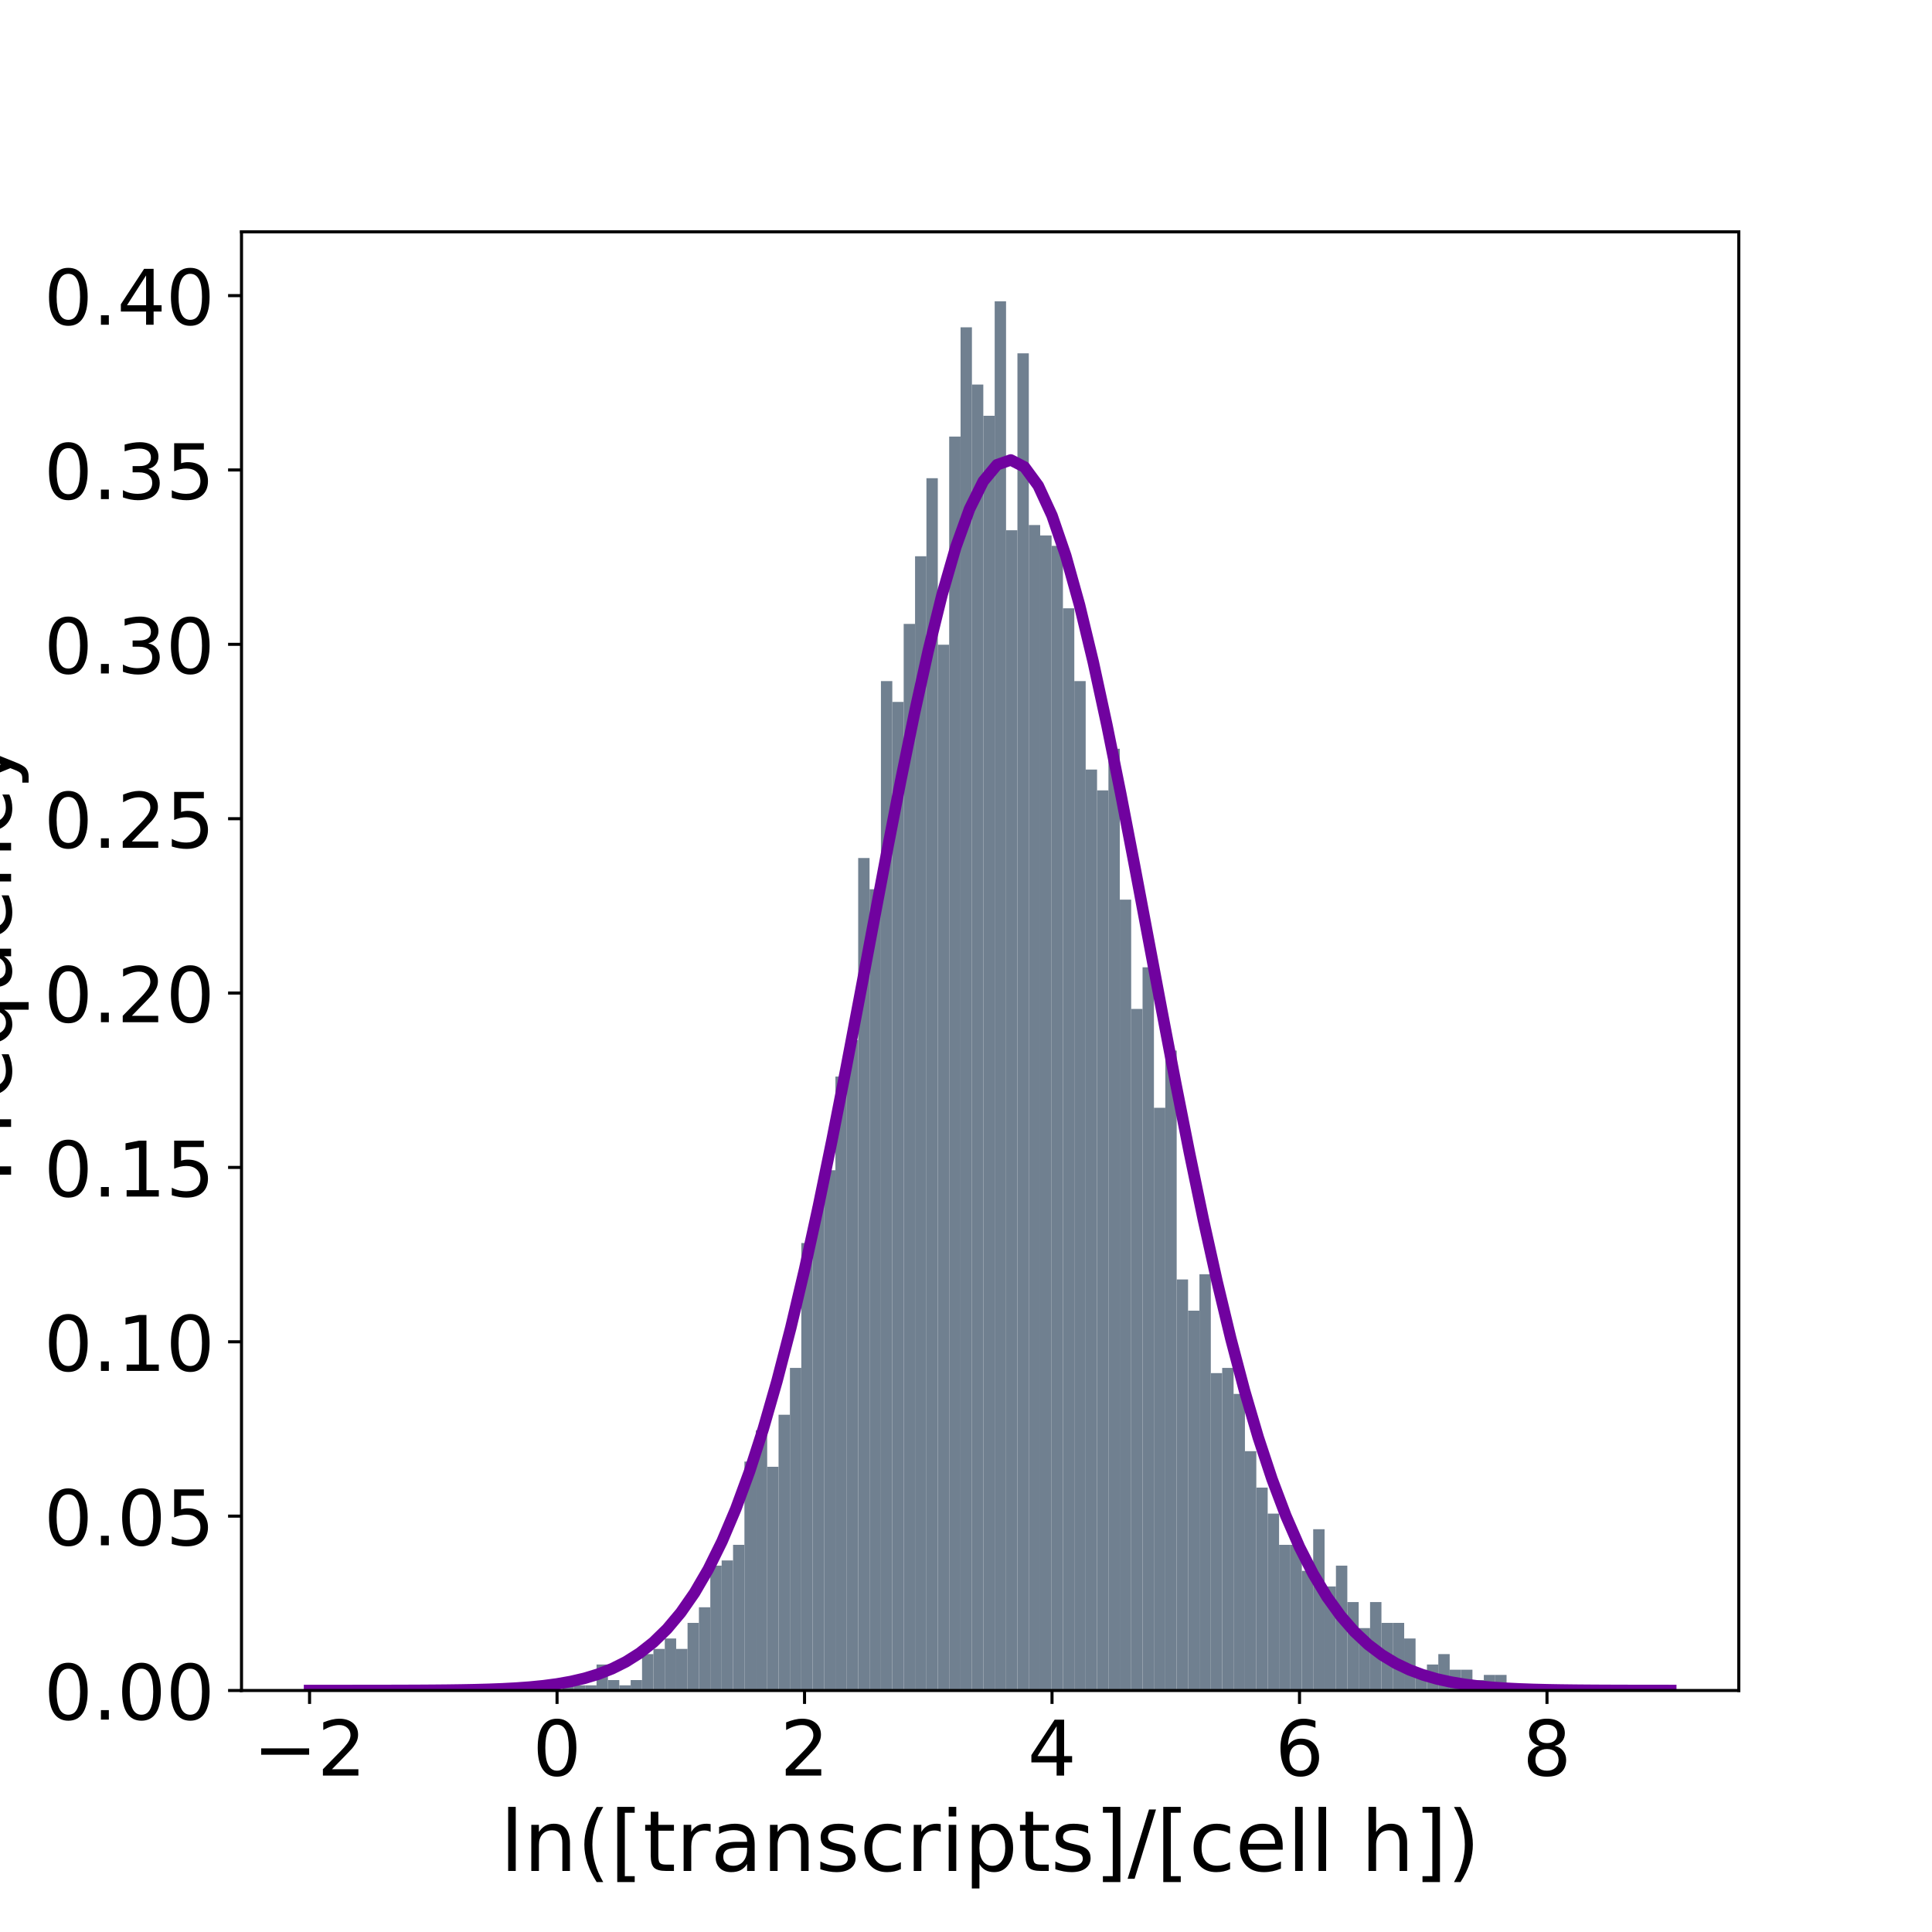 <?xml version="1.0" encoding="utf-8" standalone="no"?>
<!DOCTYPE svg PUBLIC "-//W3C//DTD SVG 1.1//EN"
  "http://www.w3.org/Graphics/SVG/1.1/DTD/svg11.dtd">
<!-- Created with matplotlib (http://matplotlib.org/) -->
<svg height="504pt" version="1.1" viewBox="0 0 504 504" width="504pt" xmlns="http://www.w3.org/2000/svg" xmlns:xlink="http://www.w3.org/1999/xlink">
 <defs>
  <style type="text/css">
*{stroke-linecap:butt;stroke-linejoin:round;}
  </style>
 </defs>
 <g id="figure_1">
  <g id="patch_1">
   <path d="M 0 504 
L 504 504 
L 504 0 
L 0 0 
z
" style="fill:none;"/>
  </g>
  <g id="axes_1">
   <g id="patch_2">
    <path d="M 63 441 
L 453.6 441 
L 453.6 60.48 
L 63 60.48 
z
" style="fill:none;"/>
   </g>
   <g id="patch_3">
    <path clip-path="url(#p48e6a4ff0a)" d="M 120.012 441 
L 122.979 441 
L 122.979 439.643 
L 120.012 439.643 
z
" style="fill:#708090;"/>
   </g>
   <g id="patch_4">
    <path clip-path="url(#p48e6a4ff0a)" d="M 122.979 441 
L 125.947 441 
L 125.947 441 
L 122.979 441 
z
" style="fill:#708090;"/>
   </g>
   <g id="patch_5">
    <path clip-path="url(#p48e6a4ff0a)" d="M 125.947 441 
L 128.914 441 
L 128.914 441 
L 125.947 441 
z
" style="fill:#708090;"/>
   </g>
   <g id="patch_6">
    <path clip-path="url(#p48e6a4ff0a)" d="M 128.914 441 
L 131.882 441 
L 131.882 439.643 
L 128.914 439.643 
z
" style="fill:#708090;"/>
   </g>
   <g id="patch_7">
    <path clip-path="url(#p48e6a4ff0a)" d="M 131.882 441 
L 134.849 441 
L 134.849 439.643 
L 131.882 439.643 
z
" style="fill:#708090;"/>
   </g>
   <g id="patch_8">
    <path clip-path="url(#p48e6a4ff0a)" d="M 134.849 441 
L 137.816 441 
L 137.816 441 
L 134.849 441 
z
" style="fill:#708090;"/>
   </g>
   <g id="patch_9">
    <path clip-path="url(#p48e6a4ff0a)" d="M 137.816 441 
L 140.784 441 
L 140.784 441 
L 137.816 441 
z
" style="fill:#708090;"/>
   </g>
   <g id="patch_10">
    <path clip-path="url(#p48e6a4ff0a)" d="M 140.784 441 
L 143.751 441 
L 143.751 441 
L 140.784 441 
z
" style="fill:#708090;"/>
   </g>
   <g id="patch_11">
    <path clip-path="url(#p48e6a4ff0a)" d="M 143.751 441 
L 146.719 441 
L 146.719 441 
L 143.751 441 
z
" style="fill:#708090;"/>
   </g>
   <g id="patch_12">
    <path clip-path="url(#p48e6a4ff0a)" d="M 146.719 441 
L 149.686 441 
L 149.686 439.643 
L 146.719 439.643 
z
" style="fill:#708090;"/>
   </g>
   <g id="patch_13">
    <path clip-path="url(#p48e6a4ff0a)" d="M 149.686 441 
L 152.654 441 
L 152.654 439.643 
L 149.686 439.643 
z
" style="fill:#708090;"/>
   </g>
   <g id="patch_14">
    <path clip-path="url(#p48e6a4ff0a)" d="M 152.654 441 
L 155.621 441 
L 155.621 439.643 
L 152.654 439.643 
z
" style="fill:#708090;"/>
   </g>
   <g id="patch_15">
    <path clip-path="url(#p48e6a4ff0a)" d="M 155.621 441 
L 158.589 441 
L 158.589 434.213 
L 155.621 434.213 
z
" style="fill:#708090;"/>
   </g>
   <g id="patch_16">
    <path clip-path="url(#p48e6a4ff0a)" d="M 158.589 441 
L 161.556 441 
L 161.556 438.285 
L 158.589 438.285 
z
" style="fill:#708090;"/>
   </g>
   <g id="patch_17">
    <path clip-path="url(#p48e6a4ff0a)" d="M 161.556 441 
L 164.524 441 
L 164.524 439.643 
L 161.556 439.643 
z
" style="fill:#708090;"/>
   </g>
   <g id="patch_18">
    <path clip-path="url(#p48e6a4ff0a)" d="M 164.524 441 
L 167.491 441 
L 167.491 438.285 
L 164.524 438.285 
z
" style="fill:#708090;"/>
   </g>
   <g id="patch_19">
    <path clip-path="url(#p48e6a4ff0a)" d="M 167.491 441 
L 170.459 441 
L 170.459 431.499 
L 167.491 431.499 
z
" style="fill:#708090;"/>
   </g>
   <g id="patch_20">
    <path clip-path="url(#p48e6a4ff0a)" d="M 170.459 441 
L 173.426 441 
L 173.426 430.142 
L 170.459 430.142 
z
" style="fill:#708090;"/>
   </g>
   <g id="patch_21">
    <path clip-path="url(#p48e6a4ff0a)" d="M 173.426 441 
L 176.393 441 
L 176.393 427.427 
L 173.426 427.427 
z
" style="fill:#708090;"/>
   </g>
   <g id="patch_22">
    <path clip-path="url(#p48e6a4ff0a)" d="M 176.393 441 
L 179.361 441 
L 179.361 430.142 
L 176.393 430.142 
z
" style="fill:#708090;"/>
   </g>
   <g id="patch_23">
    <path clip-path="url(#p48e6a4ff0a)" d="M 179.361 441 
L 182.328 441 
L 182.328 423.355 
L 179.361 423.355 
z
" style="fill:#708090;"/>
   </g>
   <g id="patch_24">
    <path clip-path="url(#p48e6a4ff0a)" d="M 182.328 441 
L 185.296 441 
L 185.296 419.283 
L 182.328 419.283 
z
" style="fill:#708090;"/>
   </g>
   <g id="patch_25">
    <path clip-path="url(#p48e6a4ff0a)" d="M 185.296 441 
L 188.263 441 
L 188.263 408.425 
L 185.296 408.425 
z
" style="fill:#708090;"/>
   </g>
   <g id="patch_26">
    <path clip-path="url(#p48e6a4ff0a)" d="M 188.263 441 
L 191.231 441 
L 191.231 407.067 
L 188.263 407.067 
z
" style="fill:#708090;"/>
   </g>
   <g id="patch_27">
    <path clip-path="url(#p48e6a4ff0a)" d="M 191.231 441 
L 194.198 441 
L 194.198 402.996 
L 191.231 402.996 
z
" style="fill:#708090;"/>
   </g>
   <g id="patch_28">
    <path clip-path="url(#p48e6a4ff0a)" d="M 194.198 441 
L 197.166 441 
L 197.166 381.279 
L 194.198 381.279 
z
" style="fill:#708090;"/>
   </g>
   <g id="patch_29">
    <path clip-path="url(#p48e6a4ff0a)" d="M 197.166 441 
L 200.133 441 
L 200.133 373.135 
L 197.166 373.135 
z
" style="fill:#708090;"/>
   </g>
   <g id="patch_30">
    <path clip-path="url(#p48e6a4ff0a)" d="M 200.133 441 
L 203.101 441 
L 203.101 382.636 
L 200.133 382.636 
z
" style="fill:#708090;"/>
   </g>
   <g id="patch_31">
    <path clip-path="url(#p48e6a4ff0a)" d="M 203.101 441 
L 206.068 441 
L 206.068 369.063 
L 203.101 369.063 
z
" style="fill:#708090;"/>
   </g>
   <g id="patch_32">
    <path clip-path="url(#p48e6a4ff0a)" d="M 206.068 441 
L 209.035 441 
L 209.035 356.847 
L 206.068 356.847 
z
" style="fill:#708090;"/>
   </g>
   <g id="patch_33">
    <path clip-path="url(#p48e6a4ff0a)" d="M 209.035 441 
L 212.003 441 
L 212.003 324.272 
L 209.035 324.272 
z
" style="fill:#708090;"/>
   </g>
   <g id="patch_34">
    <path clip-path="url(#p48e6a4ff0a)" d="M 212.003 441 
L 214.97 441 
L 214.97 314.771 
L 212.003 314.771 
z
" style="fill:#708090;"/>
   </g>
   <g id="patch_35">
    <path clip-path="url(#p48e6a4ff0a)" d="M 214.97 441 
L 217.938 441 
L 217.938 305.27 
L 214.97 305.27 
z
" style="fill:#708090;"/>
   </g>
   <g id="patch_36">
    <path clip-path="url(#p48e6a4ff0a)" d="M 217.938 441 
L 220.905 441 
L 220.905 280.838 
L 217.938 280.838 
z
" style="fill:#708090;"/>
   </g>
   <g id="patch_37">
    <path clip-path="url(#p48e6a4ff0a)" d="M 220.905 441 
L 223.873 441 
L 223.873 271.337 
L 220.905 271.337 
z
" style="fill:#708090;"/>
   </g>
   <g id="patch_38">
    <path clip-path="url(#p48e6a4ff0a)" d="M 223.873 441 
L 226.84 441 
L 226.84 223.831 
L 223.873 223.831 
z
" style="fill:#708090;"/>
   </g>
   <g id="patch_39">
    <path clip-path="url(#p48e6a4ff0a)" d="M 226.84 441 
L 229.808 441 
L 229.808 231.975 
L 226.84 231.975 
z
" style="fill:#708090;"/>
   </g>
   <g id="patch_40">
    <path clip-path="url(#p48e6a4ff0a)" d="M 229.808 441 
L 232.775 441 
L 232.775 177.683 
L 229.808 177.683 
z
" style="fill:#708090;"/>
   </g>
   <g id="patch_41">
    <path clip-path="url(#p48e6a4ff0a)" d="M 232.775 441 
L 235.743 441 
L 235.743 183.112 
L 232.775 183.112 
z
" style="fill:#708090;"/>
   </g>
   <g id="patch_42">
    <path clip-path="url(#p48e6a4ff0a)" d="M 235.743 441 
L 238.71 441 
L 238.71 162.753 
L 235.743 162.753 
z
" style="fill:#708090;"/>
   </g>
   <g id="patch_43">
    <path clip-path="url(#p48e6a4ff0a)" d="M 238.71 441 
L 241.678 441 
L 241.678 145.108 
L 238.71 145.108 
z
" style="fill:#708090;"/>
   </g>
   <g id="patch_44">
    <path clip-path="url(#p48e6a4ff0a)" d="M 241.678 441 
L 244.645 441 
L 244.645 124.748 
L 241.678 124.748 
z
" style="fill:#708090;"/>
   </g>
   <g id="patch_45">
    <path clip-path="url(#p48e6a4ff0a)" d="M 244.645 441 
L 247.612 441 
L 247.612 168.182 
L 244.645 168.182 
z
" style="fill:#708090;"/>
   </g>
   <g id="patch_46">
    <path clip-path="url(#p48e6a4ff0a)" d="M 247.612 441 
L 250.58 441 
L 250.58 113.89 
L 247.612 113.89 
z
" style="fill:#708090;"/>
   </g>
   <g id="patch_47">
    <path clip-path="url(#p48e6a4ff0a)" d="M 250.58 441 
L 253.547 441 
L 253.547 85.387 
L 250.58 85.387 
z
" style="fill:#708090;"/>
   </g>
   <g id="patch_48">
    <path clip-path="url(#p48e6a4ff0a)" d="M 253.547 441 
L 256.515 441 
L 256.515 100.317 
L 253.547 100.317 
z
" style="fill:#708090;"/>
   </g>
   <g id="patch_49">
    <path clip-path="url(#p48e6a4ff0a)" d="M 256.515 441 
L 259.482 441 
L 259.482 108.461 
L 256.515 108.461 
z
" style="fill:#708090;"/>
   </g>
   <g id="patch_50">
    <path clip-path="url(#p48e6a4ff0a)" d="M 259.482 441 
L 262.45 441 
L 262.45 78.6 
L 259.482 78.6 
z
" style="fill:#708090;"/>
   </g>
   <g id="patch_51">
    <path clip-path="url(#p48e6a4ff0a)" d="M 262.45 441 
L 265.417 441 
L 265.417 138.321 
L 262.45 138.321 
z
" style="fill:#708090;"/>
   </g>
   <g id="patch_52">
    <path clip-path="url(#p48e6a4ff0a)" d="M 265.417 441 
L 268.385 441 
L 268.385 92.173 
L 265.417 92.173 
z
" style="fill:#708090;"/>
   </g>
   <g id="patch_53">
    <path clip-path="url(#p48e6a4ff0a)" d="M 268.385 441 
L 271.352 441 
L 271.352 136.964 
L 268.385 136.964 
z
" style="fill:#708090;"/>
   </g>
   <g id="patch_54">
    <path clip-path="url(#p48e6a4ff0a)" d="M 271.352 441 
L 274.32 441 
L 274.32 139.679 
L 271.352 139.679 
z
" style="fill:#708090;"/>
   </g>
   <g id="patch_55">
    <path clip-path="url(#p48e6a4ff0a)" d="M 274.32 441 
L 277.287 441 
L 277.287 142.393 
L 274.32 142.393 
z
" style="fill:#708090;"/>
   </g>
   <g id="patch_56">
    <path clip-path="url(#p48e6a4ff0a)" d="M 277.287 441 
L 280.255 441 
L 280.255 158.681 
L 277.287 158.681 
z
" style="fill:#708090;"/>
   </g>
   <g id="patch_57">
    <path clip-path="url(#p48e6a4ff0a)" d="M 280.255 441 
L 283.222 441 
L 283.222 177.683 
L 280.255 177.683 
z
" style="fill:#708090;"/>
   </g>
   <g id="patch_58">
    <path clip-path="url(#p48e6a4ff0a)" d="M 283.222 441 
L 286.189 441 
L 286.189 200.757 
L 283.222 200.757 
z
" style="fill:#708090;"/>
   </g>
   <g id="patch_59">
    <path clip-path="url(#p48e6a4ff0a)" d="M 286.189 441 
L 289.157 441 
L 289.157 206.187 
L 286.189 206.187 
z
" style="fill:#708090;"/>
   </g>
   <g id="patch_60">
    <path clip-path="url(#p48e6a4ff0a)" d="M 289.157 441 
L 292.124 441 
L 292.124 195.328 
L 289.157 195.328 
z
" style="fill:#708090;"/>
   </g>
   <g id="patch_61">
    <path clip-path="url(#p48e6a4ff0a)" d="M 292.124 441 
L 295.092 441 
L 295.092 234.69 
L 292.124 234.69 
z
" style="fill:#708090;"/>
   </g>
   <g id="patch_62">
    <path clip-path="url(#p48e6a4ff0a)" d="M 295.092 441 
L 298.059 441 
L 298.059 263.193 
L 295.092 263.193 
z
" style="fill:#708090;"/>
   </g>
   <g id="patch_63">
    <path clip-path="url(#p48e6a4ff0a)" d="M 298.059 441 
L 301.027 441 
L 301.027 252.335 
L 298.059 252.335 
z
" style="fill:#708090;"/>
   </g>
   <g id="patch_64">
    <path clip-path="url(#p48e6a4ff0a)" d="M 301.027 441 
L 303.994 441 
L 303.994 288.982 
L 301.027 288.982 
z
" style="fill:#708090;"/>
   </g>
   <g id="patch_65">
    <path clip-path="url(#p48e6a4ff0a)" d="M 303.994 441 
L 306.962 441 
L 306.962 274.052 
L 303.994 274.052 
z
" style="fill:#708090;"/>
   </g>
   <g id="patch_66">
    <path clip-path="url(#p48e6a4ff0a)" d="M 306.962 441 
L 309.929 441 
L 309.929 333.773 
L 306.962 333.773 
z
" style="fill:#708090;"/>
   </g>
   <g id="patch_67">
    <path clip-path="url(#p48e6a4ff0a)" d="M 309.929 441 
L 312.897 441 
L 312.897 341.917 
L 309.929 341.917 
z
" style="fill:#708090;"/>
   </g>
   <g id="patch_68">
    <path clip-path="url(#p48e6a4ff0a)" d="M 312.897 441 
L 315.864 441 
L 315.864 332.416 
L 312.897 332.416 
z
" style="fill:#708090;"/>
   </g>
   <g id="patch_69">
    <path clip-path="url(#p48e6a4ff0a)" d="M 315.864 441 
L 318.831 441 
L 318.831 358.204 
L 315.864 358.204 
z
" style="fill:#708090;"/>
   </g>
   <g id="patch_70">
    <path clip-path="url(#p48e6a4ff0a)" d="M 318.831 441 
L 321.799 441 
L 321.799 356.847 
L 318.831 356.847 
z
" style="fill:#708090;"/>
   </g>
   <g id="patch_71">
    <path clip-path="url(#p48e6a4ff0a)" d="M 321.799 441 
L 324.766 441 
L 324.766 363.634 
L 321.799 363.634 
z
" style="fill:#708090;"/>
   </g>
   <g id="patch_72">
    <path clip-path="url(#p48e6a4ff0a)" d="M 324.766 441 
L 327.734 441 
L 327.734 378.564 
L 324.766 378.564 
z
" style="fill:#708090;"/>
   </g>
   <g id="patch_73">
    <path clip-path="url(#p48e6a4ff0a)" d="M 327.734 441 
L 330.701 441 
L 330.701 388.065 
L 327.734 388.065 
z
" style="fill:#708090;"/>
   </g>
   <g id="patch_74">
    <path clip-path="url(#p48e6a4ff0a)" d="M 330.701 441 
L 333.669 441 
L 333.669 394.852 
L 330.701 394.852 
z
" style="fill:#708090;"/>
   </g>
   <g id="patch_75">
    <path clip-path="url(#p48e6a4ff0a)" d="M 333.669 441 
L 336.636 441 
L 336.636 402.996 
L 333.669 402.996 
z
" style="fill:#708090;"/>
   </g>
   <g id="patch_76">
    <path clip-path="url(#p48e6a4ff0a)" d="M 336.636 441 
L 339.604 441 
L 339.604 402.996 
L 336.636 402.996 
z
" style="fill:#708090;"/>
   </g>
   <g id="patch_77">
    <path clip-path="url(#p48e6a4ff0a)" d="M 339.604 441 
L 342.571 441 
L 342.571 409.782 
L 339.604 409.782 
z
" style="fill:#708090;"/>
   </g>
   <g id="patch_78">
    <path clip-path="url(#p48e6a4ff0a)" d="M 342.571 441 
L 345.539 441 
L 345.539 398.924 
L 342.571 398.924 
z
" style="fill:#708090;"/>
   </g>
   <g id="patch_79">
    <path clip-path="url(#p48e6a4ff0a)" d="M 345.539 441 
L 348.506 441 
L 348.506 413.854 
L 345.539 413.854 
z
" style="fill:#708090;"/>
   </g>
   <g id="patch_80">
    <path clip-path="url(#p48e6a4ff0a)" d="M 348.506 441 
L 351.474 441 
L 351.474 408.425 
L 348.506 408.425 
z
" style="fill:#708090;"/>
   </g>
   <g id="patch_81">
    <path clip-path="url(#p48e6a4ff0a)" d="M 351.474 441 
L 354.441 441 
L 354.441 417.926 
L 351.474 417.926 
z
" style="fill:#708090;"/>
   </g>
   <g id="patch_82">
    <path clip-path="url(#p48e6a4ff0a)" d="M 354.441 441 
L 357.408 441 
L 357.408 424.712 
L 354.441 424.712 
z
" style="fill:#708090;"/>
   </g>
   <g id="patch_83">
    <path clip-path="url(#p48e6a4ff0a)" d="M 357.408 441 
L 360.376 441 
L 360.376 417.926 
L 357.408 417.926 
z
" style="fill:#708090;"/>
   </g>
   <g id="patch_84">
    <path clip-path="url(#p48e6a4ff0a)" d="M 360.376 441 
L 363.343 441 
L 363.343 423.355 
L 360.376 423.355 
z
" style="fill:#708090;"/>
   </g>
   <g id="patch_85">
    <path clip-path="url(#p48e6a4ff0a)" d="M 363.343 441 
L 366.311 441 
L 366.311 423.355 
L 363.343 423.355 
z
" style="fill:#708090;"/>
   </g>
   <g id="patch_86">
    <path clip-path="url(#p48e6a4ff0a)" d="M 366.311 441 
L 369.278 441 
L 369.278 427.427 
L 366.311 427.427 
z
" style="fill:#708090;"/>
   </g>
   <g id="patch_87">
    <path clip-path="url(#p48e6a4ff0a)" d="M 369.278 441 
L 372.246 441 
L 372.246 435.571 
L 369.278 435.571 
z
" style="fill:#708090;"/>
   </g>
   <g id="patch_88">
    <path clip-path="url(#p48e6a4ff0a)" d="M 372.246 441 
L 375.213 441 
L 375.213 434.213 
L 372.246 434.213 
z
" style="fill:#708090;"/>
   </g>
   <g id="patch_89">
    <path clip-path="url(#p48e6a4ff0a)" d="M 375.213 441 
L 378.181 441 
L 378.181 431.499 
L 375.213 431.499 
z
" style="fill:#708090;"/>
   </g>
   <g id="patch_90">
    <path clip-path="url(#p48e6a4ff0a)" d="M 378.181 441 
L 381.148 441 
L 381.148 435.571 
L 378.181 435.571 
z
" style="fill:#708090;"/>
   </g>
   <g id="patch_91">
    <path clip-path="url(#p48e6a4ff0a)" d="M 381.148 441 
L 384.116 441 
L 384.116 435.571 
L 381.148 435.571 
z
" style="fill:#708090;"/>
   </g>
   <g id="patch_92">
    <path clip-path="url(#p48e6a4ff0a)" d="M 384.116 441 
L 387.083 441 
L 387.083 438.285 
L 384.116 438.285 
z
" style="fill:#708090;"/>
   </g>
   <g id="patch_93">
    <path clip-path="url(#p48e6a4ff0a)" d="M 387.083 441 
L 390.05 441 
L 390.05 436.928 
L 387.083 436.928 
z
" style="fill:#708090;"/>
   </g>
   <g id="patch_94">
    <path clip-path="url(#p48e6a4ff0a)" d="M 390.05 441 
L 393.018 441 
L 393.018 436.928 
L 390.05 436.928 
z
" style="fill:#708090;"/>
   </g>
   <g id="patch_95">
    <path clip-path="url(#p48e6a4ff0a)" d="M 393.018 441 
L 395.985 441 
L 395.985 439.643 
L 393.018 439.643 
z
" style="fill:#708090;"/>
   </g>
   <g id="patch_96">
    <path clip-path="url(#p48e6a4ff0a)" d="M 395.985 441 
L 398.953 441 
L 398.953 439.643 
L 395.985 439.643 
z
" style="fill:#708090;"/>
   </g>
   <g id="patch_97">
    <path clip-path="url(#p48e6a4ff0a)" d="M 398.953 441 
L 401.92 441 
L 401.92 439.643 
L 398.953 439.643 
z
" style="fill:#708090;"/>
   </g>
   <g id="patch_98">
    <path clip-path="url(#p48e6a4ff0a)" d="M 401.92 441 
L 404.888 441 
L 404.888 439.643 
L 401.92 439.643 
z
" style="fill:#708090;"/>
   </g>
   <g id="patch_99">
    <path clip-path="url(#p48e6a4ff0a)" d="M 404.888 441 
L 407.855 441 
L 407.855 441 
L 404.888 441 
z
" style="fill:#708090;"/>
   </g>
   <g id="patch_100">
    <path clip-path="url(#p48e6a4ff0a)" d="M 407.855 441 
L 410.823 441 
L 410.823 441 
L 407.855 441 
z
" style="fill:#708090;"/>
   </g>
   <g id="patch_101">
    <path clip-path="url(#p48e6a4ff0a)" d="M 410.823 441 
L 413.79 441 
L 413.79 439.643 
L 410.823 439.643 
z
" style="fill:#708090;"/>
   </g>
   <g id="patch_102">
    <path clip-path="url(#p48e6a4ff0a)" d="M 413.79 441 
L 416.758 441 
L 416.758 439.643 
L 413.79 439.643 
z
" style="fill:#708090;"/>
   </g>
   <g id="matplotlib.axis_1">
    <g id="xtick_1">
     <g id="line2d_1">
      <defs>
       <path d="M 0 0 
L 0 3.5 
" id="me47f7e39b6" style="stroke:#000000;stroke-width:0.8;"/>
      </defs>
      <g>
       <use style="stroke:#000000;stroke-width:0.8;" x="80.755" xlink:href="#me47f7e39b6" y="441"/>
      </g>
     </g>
     <g id="text_1">
      <!-- −2 -->
      <defs>
       <path d="M 10.594 35.5 
L 73.188 35.5 
L 73.188 27.203 
L 10.594 27.203 
z
" id="DejaVuSans-2212"/>
       <path d="M 19.188 8.297 
L 53.609 8.297 
L 53.609 0 
L 7.328 0 
L 7.328 8.297 
Q 12.938 14.109 22.625 23.891 
Q 32.328 33.688 34.812 36.531 
Q 39.547 41.844 41.422 45.531 
Q 43.312 49.219 43.312 52.781 
Q 43.312 58.594 39.234 62.25 
Q 35.156 65.922 28.609 65.922 
Q 23.969 65.922 18.812 64.312 
Q 13.672 62.703 7.812 59.422 
L 7.812 69.391 
Q 13.766 71.781 18.938 73 
Q 24.125 74.219 28.422 74.219 
Q 39.75 74.219 46.484 68.547 
Q 53.219 62.891 53.219 53.422 
Q 53.219 48.922 51.531 44.891 
Q 49.859 40.875 45.406 35.406 
Q 44.188 33.984 37.641 27.219 
Q 31.109 20.453 19.188 8.297 
z
" id="DejaVuSans-32"/>
      </defs>
      <g transform="translate(66.012 463.197)scale(0.2 -0.2)">
       <use xlink:href="#DejaVuSans-2212"/>
       <use x="83.789" xlink:href="#DejaVuSans-32"/>
      </g>
     </g>
    </g>
    <g id="xtick_2">
     <g id="line2d_2">
      <g>
       <use style="stroke:#000000;stroke-width:0.8;" x="145.317" xlink:href="#me47f7e39b6" y="441"/>
      </g>
     </g>
     <g id="text_2">
      <!-- 0 -->
      <defs>
       <path d="M 31.781 66.406 
Q 24.172 66.406 20.328 58.906 
Q 16.5 51.422 16.5 36.375 
Q 16.5 21.391 20.328 13.891 
Q 24.172 6.391 31.781 6.391 
Q 39.453 6.391 43.281 13.891 
Q 47.125 21.391 47.125 36.375 
Q 47.125 51.422 43.281 58.906 
Q 39.453 66.406 31.781 66.406 
z
M 31.781 74.219 
Q 44.047 74.219 50.516 64.516 
Q 56.984 54.828 56.984 36.375 
Q 56.984 17.969 50.516 8.266 
Q 44.047 -1.422 31.781 -1.422 
Q 19.531 -1.422 13.062 8.266 
Q 6.594 17.969 6.594 36.375 
Q 6.594 54.828 13.062 64.516 
Q 19.531 74.219 31.781 74.219 
z
" id="DejaVuSans-30"/>
      </defs>
      <g transform="translate(138.954 463.197)scale(0.2 -0.2)">
       <use xlink:href="#DejaVuSans-30"/>
      </g>
     </g>
    </g>
    <g id="xtick_3">
     <g id="line2d_3">
      <g>
       <use style="stroke:#000000;stroke-width:0.8;" x="209.879" xlink:href="#me47f7e39b6" y="441"/>
      </g>
     </g>
     <g id="text_3">
      <!-- 2 -->
      <g transform="translate(203.516 463.197)scale(0.2 -0.2)">
       <use xlink:href="#DejaVuSans-32"/>
      </g>
     </g>
    </g>
    <g id="xtick_4">
     <g id="line2d_4">
      <g>
       <use style="stroke:#000000;stroke-width:0.8;" x="274.44" xlink:href="#me47f7e39b6" y="441"/>
      </g>
     </g>
     <g id="text_4">
      <!-- 4 -->
      <defs>
       <path d="M 37.797 64.312 
L 12.891 25.391 
L 37.797 25.391 
z
M 35.203 72.906 
L 47.609 72.906 
L 47.609 25.391 
L 58.016 25.391 
L 58.016 17.188 
L 47.609 17.188 
L 47.609 0 
L 37.797 0 
L 37.797 17.188 
L 4.891 17.188 
L 4.891 26.703 
z
" id="DejaVuSans-34"/>
      </defs>
      <g transform="translate(268.078 463.197)scale(0.2 -0.2)">
       <use xlink:href="#DejaVuSans-34"/>
      </g>
     </g>
    </g>
    <g id="xtick_5">
     <g id="line2d_5">
      <g>
       <use style="stroke:#000000;stroke-width:0.8;" x="339.002" xlink:href="#me47f7e39b6" y="441"/>
      </g>
     </g>
     <g id="text_5">
      <!-- 6 -->
      <defs>
       <path d="M 33.016 40.375 
Q 26.375 40.375 22.484 35.828 
Q 18.609 31.297 18.609 23.391 
Q 18.609 15.531 22.484 10.953 
Q 26.375 6.391 33.016 6.391 
Q 39.656 6.391 43.531 10.953 
Q 47.406 15.531 47.406 23.391 
Q 47.406 31.297 43.531 35.828 
Q 39.656 40.375 33.016 40.375 
z
M 52.594 71.297 
L 52.594 62.312 
Q 48.875 64.062 45.094 64.984 
Q 41.312 65.922 37.594 65.922 
Q 27.828 65.922 22.672 59.328 
Q 17.531 52.734 16.797 39.406 
Q 19.672 43.656 24.016 45.922 
Q 28.375 48.188 33.594 48.188 
Q 44.578 48.188 50.953 41.516 
Q 57.328 34.859 57.328 23.391 
Q 57.328 12.156 50.688 5.359 
Q 44.047 -1.422 33.016 -1.422 
Q 20.359 -1.422 13.672 8.266 
Q 6.984 17.969 6.984 36.375 
Q 6.984 53.656 15.188 63.938 
Q 23.391 74.219 37.203 74.219 
Q 40.922 74.219 44.703 73.484 
Q 48.484 72.75 52.594 71.297 
z
" id="DejaVuSans-36"/>
      </defs>
      <g transform="translate(332.64 463.197)scale(0.2 -0.2)">
       <use xlink:href="#DejaVuSans-36"/>
      </g>
     </g>
    </g>
    <g id="xtick_6">
     <g id="line2d_6">
      <g>
       <use style="stroke:#000000;stroke-width:0.8;" x="403.564" xlink:href="#me47f7e39b6" y="441"/>
      </g>
     </g>
     <g id="text_6">
      <!-- 8 -->
      <defs>
       <path d="M 31.781 34.625 
Q 24.75 34.625 20.719 30.859 
Q 16.703 27.094 16.703 20.516 
Q 16.703 13.922 20.719 10.156 
Q 24.75 6.391 31.781 6.391 
Q 38.812 6.391 42.859 10.172 
Q 46.922 13.969 46.922 20.516 
Q 46.922 27.094 42.891 30.859 
Q 38.875 34.625 31.781 34.625 
z
M 21.922 38.812 
Q 15.578 40.375 12.031 44.719 
Q 8.5 49.078 8.5 55.328 
Q 8.5 64.062 14.719 69.141 
Q 20.953 74.219 31.781 74.219 
Q 42.672 74.219 48.875 69.141 
Q 55.078 64.062 55.078 55.328 
Q 55.078 49.078 51.531 44.719 
Q 48 40.375 41.703 38.812 
Q 48.828 37.156 52.797 32.312 
Q 56.781 27.484 56.781 20.516 
Q 56.781 9.906 50.312 4.234 
Q 43.844 -1.422 31.781 -1.422 
Q 19.734 -1.422 13.25 4.234 
Q 6.781 9.906 6.781 20.516 
Q 6.781 27.484 10.781 32.312 
Q 14.797 37.156 21.922 38.812 
z
M 18.312 54.391 
Q 18.312 48.734 21.844 45.562 
Q 25.391 42.391 31.781 42.391 
Q 38.141 42.391 41.719 45.562 
Q 45.312 48.734 45.312 54.391 
Q 45.312 60.062 41.719 63.234 
Q 38.141 66.406 31.781 66.406 
Q 25.391 66.406 21.844 63.234 
Q 18.312 60.062 18.312 54.391 
z
" id="DejaVuSans-38"/>
      </defs>
      <g transform="translate(397.202 463.197)scale(0.2 -0.2)">
       <use xlink:href="#DejaVuSans-38"/>
      </g>
     </g>
    </g>
    <g id="text_7">
     <!-- ln([transcripts]/[cell h]) -->
     <defs>
      <path d="M 9.422 75.984 
L 18.406 75.984 
L 18.406 0 
L 9.422 0 
z
" id="DejaVuSans-6c"/>
      <path d="M 54.891 33.016 
L 54.891 0 
L 45.906 0 
L 45.906 32.719 
Q 45.906 40.484 42.875 44.328 
Q 39.844 48.188 33.797 48.188 
Q 26.516 48.188 22.312 43.547 
Q 18.109 38.922 18.109 30.906 
L 18.109 0 
L 9.078 0 
L 9.078 54.688 
L 18.109 54.688 
L 18.109 46.188 
Q 21.344 51.125 25.703 53.562 
Q 30.078 56 35.797 56 
Q 45.219 56 50.047 50.172 
Q 54.891 44.344 54.891 33.016 
z
" id="DejaVuSans-6e"/>
      <path d="M 31 75.875 
Q 24.469 64.656 21.281 53.656 
Q 18.109 42.672 18.109 31.391 
Q 18.109 20.125 21.312 9.062 
Q 24.516 -2 31 -13.188 
L 23.188 -13.188 
Q 15.875 -1.703 12.234 9.375 
Q 8.594 20.453 8.594 31.391 
Q 8.594 42.281 12.203 53.312 
Q 15.828 64.359 23.188 75.875 
z
" id="DejaVuSans-28"/>
      <path d="M 8.594 75.984 
L 29.297 75.984 
L 29.297 69 
L 17.578 69 
L 17.578 -6.203 
L 29.297 -6.203 
L 29.297 -13.188 
L 8.594 -13.188 
z
" id="DejaVuSans-5b"/>
      <path d="M 18.312 70.219 
L 18.312 54.688 
L 36.812 54.688 
L 36.812 47.703 
L 18.312 47.703 
L 18.312 18.016 
Q 18.312 11.328 20.141 9.422 
Q 21.969 7.516 27.594 7.516 
L 36.812 7.516 
L 36.812 0 
L 27.594 0 
Q 17.188 0 13.234 3.875 
Q 9.281 7.766 9.281 18.016 
L 9.281 47.703 
L 2.688 47.703 
L 2.688 54.688 
L 9.281 54.688 
L 9.281 70.219 
z
" id="DejaVuSans-74"/>
      <path d="M 41.109 46.297 
Q 39.594 47.172 37.812 47.578 
Q 36.031 48 33.891 48 
Q 26.266 48 22.188 43.047 
Q 18.109 38.094 18.109 28.812 
L 18.109 0 
L 9.078 0 
L 9.078 54.688 
L 18.109 54.688 
L 18.109 46.188 
Q 20.953 51.172 25.484 53.578 
Q 30.031 56 36.531 56 
Q 37.453 56 38.578 55.875 
Q 39.703 55.766 41.062 55.516 
z
" id="DejaVuSans-72"/>
      <path d="M 34.281 27.484 
Q 23.391 27.484 19.188 25 
Q 14.984 22.516 14.984 16.5 
Q 14.984 11.719 18.141 8.906 
Q 21.297 6.109 26.703 6.109 
Q 34.188 6.109 38.703 11.406 
Q 43.219 16.703 43.219 25.484 
L 43.219 27.484 
z
M 52.203 31.203 
L 52.203 0 
L 43.219 0 
L 43.219 8.297 
Q 40.141 3.328 35.547 0.953 
Q 30.953 -1.422 24.312 -1.422 
Q 15.922 -1.422 10.953 3.297 
Q 6 8.016 6 15.922 
Q 6 25.141 12.172 29.828 
Q 18.359 34.516 30.609 34.516 
L 43.219 34.516 
L 43.219 35.406 
Q 43.219 41.609 39.141 45 
Q 35.062 48.391 27.688 48.391 
Q 23 48.391 18.547 47.266 
Q 14.109 46.141 10.016 43.891 
L 10.016 52.203 
Q 14.938 54.109 19.578 55.047 
Q 24.219 56 28.609 56 
Q 40.484 56 46.344 49.844 
Q 52.203 43.703 52.203 31.203 
z
" id="DejaVuSans-61"/>
      <path d="M 44.281 53.078 
L 44.281 44.578 
Q 40.484 46.531 36.375 47.5 
Q 32.281 48.484 27.875 48.484 
Q 21.188 48.484 17.844 46.438 
Q 14.5 44.391 14.5 40.281 
Q 14.5 37.156 16.891 35.375 
Q 19.281 33.594 26.516 31.984 
L 29.594 31.297 
Q 39.156 29.25 43.188 25.516 
Q 47.219 21.781 47.219 15.094 
Q 47.219 7.469 41.188 3.016 
Q 35.156 -1.422 24.609 -1.422 
Q 20.219 -1.422 15.453 -0.562 
Q 10.688 0.297 5.422 2 
L 5.422 11.281 
Q 10.406 8.688 15.234 7.391 
Q 20.062 6.109 24.812 6.109 
Q 31.156 6.109 34.562 8.281 
Q 37.984 10.453 37.984 14.406 
Q 37.984 18.062 35.516 20.016 
Q 33.062 21.969 24.703 23.781 
L 21.578 24.516 
Q 13.234 26.266 9.516 29.906 
Q 5.812 33.547 5.812 39.891 
Q 5.812 47.609 11.281 51.797 
Q 16.75 56 26.812 56 
Q 31.781 56 36.172 55.266 
Q 40.578 54.547 44.281 53.078 
z
" id="DejaVuSans-73"/>
      <path d="M 48.781 52.594 
L 48.781 44.188 
Q 44.969 46.297 41.141 47.344 
Q 37.312 48.391 33.406 48.391 
Q 24.656 48.391 19.812 42.844 
Q 14.984 37.312 14.984 27.297 
Q 14.984 17.281 19.812 11.734 
Q 24.656 6.203 33.406 6.203 
Q 37.312 6.203 41.141 7.25 
Q 44.969 8.297 48.781 10.406 
L 48.781 2.094 
Q 45.016 0.344 40.984 -0.531 
Q 36.969 -1.422 32.422 -1.422 
Q 20.062 -1.422 12.781 6.344 
Q 5.516 14.109 5.516 27.297 
Q 5.516 40.672 12.859 48.328 
Q 20.219 56 33.016 56 
Q 37.156 56 41.109 55.141 
Q 45.062 54.297 48.781 52.594 
z
" id="DejaVuSans-63"/>
      <path d="M 9.422 54.688 
L 18.406 54.688 
L 18.406 0 
L 9.422 0 
z
M 9.422 75.984 
L 18.406 75.984 
L 18.406 64.594 
L 9.422 64.594 
z
" id="DejaVuSans-69"/>
      <path d="M 18.109 8.203 
L 18.109 -20.797 
L 9.078 -20.797 
L 9.078 54.688 
L 18.109 54.688 
L 18.109 46.391 
Q 20.953 51.266 25.266 53.625 
Q 29.594 56 35.594 56 
Q 45.562 56 51.781 48.094 
Q 58.016 40.188 58.016 27.297 
Q 58.016 14.406 51.781 6.484 
Q 45.562 -1.422 35.594 -1.422 
Q 29.594 -1.422 25.266 0.953 
Q 20.953 3.328 18.109 8.203 
z
M 48.688 27.297 
Q 48.688 37.203 44.609 42.844 
Q 40.531 48.484 33.406 48.484 
Q 26.266 48.484 22.188 42.844 
Q 18.109 37.203 18.109 27.297 
Q 18.109 17.391 22.188 11.75 
Q 26.266 6.109 33.406 6.109 
Q 40.531 6.109 44.609 11.75 
Q 48.688 17.391 48.688 27.297 
z
" id="DejaVuSans-70"/>
      <path d="M 30.422 75.984 
L 30.422 -13.188 
L 9.719 -13.188 
L 9.719 -6.203 
L 21.391 -6.203 
L 21.391 69 
L 9.719 69 
L 9.719 75.984 
z
" id="DejaVuSans-5d"/>
      <path d="M 25.391 72.906 
L 33.688 72.906 
L 8.297 -9.281 
L 0 -9.281 
z
" id="DejaVuSans-2f"/>
      <path d="M 56.203 29.594 
L 56.203 25.203 
L 14.891 25.203 
Q 15.484 15.922 20.484 11.062 
Q 25.484 6.203 34.422 6.203 
Q 39.594 6.203 44.453 7.469 
Q 49.312 8.734 54.109 11.281 
L 54.109 2.781 
Q 49.266 0.734 44.188 -0.344 
Q 39.109 -1.422 33.891 -1.422 
Q 20.797 -1.422 13.156 6.188 
Q 5.516 13.812 5.516 26.812 
Q 5.516 40.234 12.766 48.109 
Q 20.016 56 32.328 56 
Q 43.359 56 49.781 48.891 
Q 56.203 41.797 56.203 29.594 
z
M 47.219 32.234 
Q 47.125 39.594 43.094 43.984 
Q 39.062 48.391 32.422 48.391 
Q 24.906 48.391 20.391 44.141 
Q 15.875 39.891 15.188 32.172 
z
" id="DejaVuSans-65"/>
      <path id="DejaVuSans-20"/>
      <path d="M 54.891 33.016 
L 54.891 0 
L 45.906 0 
L 45.906 32.719 
Q 45.906 40.484 42.875 44.328 
Q 39.844 48.188 33.797 48.188 
Q 26.516 48.188 22.312 43.547 
Q 18.109 38.922 18.109 30.906 
L 18.109 0 
L 9.078 0 
L 9.078 75.984 
L 18.109 75.984 
L 18.109 46.188 
Q 21.344 51.125 25.703 53.562 
Q 30.078 56 35.797 56 
Q 45.219 56 50.047 50.172 
Q 54.891 44.344 54.891 33.016 
z
" id="DejaVuSans-68"/>
      <path d="M 8.016 75.875 
L 15.828 75.875 
Q 23.141 64.359 26.781 53.312 
Q 30.422 42.281 30.422 31.391 
Q 30.422 20.453 26.781 9.375 
Q 23.141 -1.703 15.828 -13.188 
L 8.016 -13.188 
Q 14.5 -2 17.703 9.062 
Q 20.906 20.125 20.906 31.391 
Q 20.906 42.672 17.703 53.656 
Q 14.5 64.656 8.016 75.875 
z
" id="DejaVuSans-29"/>
     </defs>
     <g transform="translate(130.492 488.073)scale(0.22 -0.22)">
      <use xlink:href="#DejaVuSans-6c"/>
      <use x="27.783" xlink:href="#DejaVuSans-6e"/>
      <use x="91.162" xlink:href="#DejaVuSans-28"/>
      <use x="130.176" xlink:href="#DejaVuSans-5b"/>
      <use x="169.189" xlink:href="#DejaVuSans-74"/>
      <use x="208.398" xlink:href="#DejaVuSans-72"/>
      <use x="249.512" xlink:href="#DejaVuSans-61"/>
      <use x="310.791" xlink:href="#DejaVuSans-6e"/>
      <use x="374.17" xlink:href="#DejaVuSans-73"/>
      <use x="426.27" xlink:href="#DejaVuSans-63"/>
      <use x="481.25" xlink:href="#DejaVuSans-72"/>
      <use x="522.363" xlink:href="#DejaVuSans-69"/>
      <use x="550.146" xlink:href="#DejaVuSans-70"/>
      <use x="613.623" xlink:href="#DejaVuSans-74"/>
      <use x="652.832" xlink:href="#DejaVuSans-73"/>
      <use x="704.932" xlink:href="#DejaVuSans-5d"/>
      <use x="743.945" xlink:href="#DejaVuSans-2f"/>
      <use x="777.637" xlink:href="#DejaVuSans-5b"/>
      <use x="816.65" xlink:href="#DejaVuSans-63"/>
      <use x="871.631" xlink:href="#DejaVuSans-65"/>
      <use x="933.154" xlink:href="#DejaVuSans-6c"/>
      <use x="960.938" xlink:href="#DejaVuSans-6c"/>
      <use x="988.721" xlink:href="#DejaVuSans-20"/>
      <use x="1020.508" xlink:href="#DejaVuSans-68"/>
      <use x="1083.887" xlink:href="#DejaVuSans-5d"/>
      <use x="1122.9" xlink:href="#DejaVuSans-29"/>
     </g>
    </g>
   </g>
   <g id="matplotlib.axis_2">
    <g id="ytick_1">
     <g id="line2d_7">
      <defs>
       <path d="M 0 0 
L -3.5 0 
" id="m1aa6913348" style="stroke:#000000;stroke-width:0.8;"/>
      </defs>
      <g>
       <use style="stroke:#000000;stroke-width:0.8;" x="63" xlink:href="#m1aa6913348" y="441"/>
      </g>
     </g>
     <g id="text_8">
      <!-- 0.00 -->
      <defs>
       <path d="M 10.688 12.406 
L 21 12.406 
L 21 0 
L 10.688 0 
z
" id="DejaVuSans-2e"/>
      </defs>
      <g transform="translate(11.469 448.598)scale(0.2 -0.2)">
       <use xlink:href="#DejaVuSans-30"/>
       <use x="63.623" xlink:href="#DejaVuSans-2e"/>
       <use x="95.41" xlink:href="#DejaVuSans-30"/>
       <use x="159.033" xlink:href="#DejaVuSans-30"/>
      </g>
     </g>
    </g>
    <g id="ytick_2">
     <g id="line2d_8">
      <g>
       <use style="stroke:#000000;stroke-width:0.8;" x="63" xlink:href="#m1aa6913348" y="395.515"/>
      </g>
     </g>
     <g id="text_9">
      <!-- 0.05 -->
      <defs>
       <path d="M 10.797 72.906 
L 49.516 72.906 
L 49.516 64.594 
L 19.828 64.594 
L 19.828 46.734 
Q 21.969 47.469 24.109 47.828 
Q 26.266 48.188 28.422 48.188 
Q 40.625 48.188 47.75 41.5 
Q 54.891 34.812 54.891 23.391 
Q 54.891 11.625 47.562 5.094 
Q 40.234 -1.422 26.906 -1.422 
Q 22.312 -1.422 17.547 -0.641 
Q 12.797 0.141 7.719 1.703 
L 7.719 11.625 
Q 12.109 9.234 16.797 8.062 
Q 21.484 6.891 26.703 6.891 
Q 35.156 6.891 40.078 11.328 
Q 45.016 15.766 45.016 23.391 
Q 45.016 31 40.078 35.438 
Q 35.156 39.891 26.703 39.891 
Q 22.75 39.891 18.812 39.016 
Q 14.891 38.141 10.797 36.281 
z
" id="DejaVuSans-35"/>
      </defs>
      <g transform="translate(11.469 403.113)scale(0.2 -0.2)">
       <use xlink:href="#DejaVuSans-30"/>
       <use x="63.623" xlink:href="#DejaVuSans-2e"/>
       <use x="95.41" xlink:href="#DejaVuSans-30"/>
       <use x="159.033" xlink:href="#DejaVuSans-35"/>
      </g>
     </g>
    </g>
    <g id="ytick_3">
     <g id="line2d_9">
      <g>
       <use style="stroke:#000000;stroke-width:0.8;" x="63" xlink:href="#m1aa6913348" y="350.029"/>
      </g>
     </g>
     <g id="text_10">
      <!-- 0.10 -->
      <defs>
       <path d="M 12.406 8.297 
L 28.516 8.297 
L 28.516 63.922 
L 10.984 60.406 
L 10.984 69.391 
L 28.422 72.906 
L 38.281 72.906 
L 38.281 8.297 
L 54.391 8.297 
L 54.391 0 
L 12.406 0 
z
" id="DejaVuSans-31"/>
      </defs>
      <g transform="translate(11.469 357.628)scale(0.2 -0.2)">
       <use xlink:href="#DejaVuSans-30"/>
       <use x="63.623" xlink:href="#DejaVuSans-2e"/>
       <use x="95.41" xlink:href="#DejaVuSans-31"/>
       <use x="159.033" xlink:href="#DejaVuSans-30"/>
      </g>
     </g>
    </g>
    <g id="ytick_4">
     <g id="line2d_10">
      <g>
       <use style="stroke:#000000;stroke-width:0.8;" x="63" xlink:href="#m1aa6913348" y="304.544"/>
      </g>
     </g>
     <g id="text_11">
      <!-- 0.15 -->
      <g transform="translate(11.469 312.142)scale(0.2 -0.2)">
       <use xlink:href="#DejaVuSans-30"/>
       <use x="63.623" xlink:href="#DejaVuSans-2e"/>
       <use x="95.41" xlink:href="#DejaVuSans-31"/>
       <use x="159.033" xlink:href="#DejaVuSans-35"/>
      </g>
     </g>
    </g>
    <g id="ytick_5">
     <g id="line2d_11">
      <g>
       <use style="stroke:#000000;stroke-width:0.8;" x="63" xlink:href="#m1aa6913348" y="259.058"/>
      </g>
     </g>
     <g id="text_12">
      <!-- 0.20 -->
      <g transform="translate(11.469 266.657)scale(0.2 -0.2)">
       <use xlink:href="#DejaVuSans-30"/>
       <use x="63.623" xlink:href="#DejaVuSans-2e"/>
       <use x="95.41" xlink:href="#DejaVuSans-32"/>
       <use x="159.033" xlink:href="#DejaVuSans-30"/>
      </g>
     </g>
    </g>
    <g id="ytick_6">
     <g id="line2d_12">
      <g>
       <use style="stroke:#000000;stroke-width:0.8;" x="63" xlink:href="#m1aa6913348" y="213.573"/>
      </g>
     </g>
     <g id="text_13">
      <!-- 0.25 -->
      <g transform="translate(11.469 221.171)scale(0.2 -0.2)">
       <use xlink:href="#DejaVuSans-30"/>
       <use x="63.623" xlink:href="#DejaVuSans-2e"/>
       <use x="95.41" xlink:href="#DejaVuSans-32"/>
       <use x="159.033" xlink:href="#DejaVuSans-35"/>
      </g>
     </g>
    </g>
    <g id="ytick_7">
     <g id="line2d_13">
      <g>
       <use style="stroke:#000000;stroke-width:0.8;" x="63" xlink:href="#m1aa6913348" y="168.088"/>
      </g>
     </g>
     <g id="text_14">
      <!-- 0.30 -->
      <defs>
       <path d="M 40.578 39.312 
Q 47.656 37.797 51.625 33 
Q 55.609 28.219 55.609 21.188 
Q 55.609 10.406 48.188 4.484 
Q 40.766 -1.422 27.094 -1.422 
Q 22.516 -1.422 17.656 -0.516 
Q 12.797 0.391 7.625 2.203 
L 7.625 11.719 
Q 11.719 9.328 16.594 8.109 
Q 21.484 6.891 26.812 6.891 
Q 36.078 6.891 40.938 10.547 
Q 45.797 14.203 45.797 21.188 
Q 45.797 27.641 41.281 31.266 
Q 36.766 34.906 28.719 34.906 
L 20.219 34.906 
L 20.219 43.016 
L 29.109 43.016 
Q 36.375 43.016 40.234 45.922 
Q 44.094 48.828 44.094 54.297 
Q 44.094 59.906 40.109 62.906 
Q 36.141 65.922 28.719 65.922 
Q 24.656 65.922 20.016 65.031 
Q 15.375 64.156 9.812 62.312 
L 9.812 71.094 
Q 15.438 72.656 20.344 73.438 
Q 25.25 74.219 29.594 74.219 
Q 40.828 74.219 47.359 69.109 
Q 53.906 64.016 53.906 55.328 
Q 53.906 49.266 50.438 45.094 
Q 46.969 40.922 40.578 39.312 
z
" id="DejaVuSans-33"/>
      </defs>
      <g transform="translate(11.469 175.686)scale(0.2 -0.2)">
       <use xlink:href="#DejaVuSans-30"/>
       <use x="63.623" xlink:href="#DejaVuSans-2e"/>
       <use x="95.41" xlink:href="#DejaVuSans-33"/>
       <use x="159.033" xlink:href="#DejaVuSans-30"/>
      </g>
     </g>
    </g>
    <g id="ytick_8">
     <g id="line2d_14">
      <g>
       <use style="stroke:#000000;stroke-width:0.8;" x="63" xlink:href="#m1aa6913348" y="122.602"/>
      </g>
     </g>
     <g id="text_15">
      <!-- 0.35 -->
      <g transform="translate(11.469 130.201)scale(0.2 -0.2)">
       <use xlink:href="#DejaVuSans-30"/>
       <use x="63.623" xlink:href="#DejaVuSans-2e"/>
       <use x="95.41" xlink:href="#DejaVuSans-33"/>
       <use x="159.033" xlink:href="#DejaVuSans-35"/>
      </g>
     </g>
    </g>
    <g id="ytick_9">
     <g id="line2d_15">
      <g>
       <use style="stroke:#000000;stroke-width:0.8;" x="63" xlink:href="#m1aa6913348" y="77.117"/>
      </g>
     </g>
     <g id="text_16">
      <!-- 0.40 -->
      <g transform="translate(11.469 84.715)scale(0.2 -0.2)">
       <use xlink:href="#DejaVuSans-30"/>
       <use x="63.623" xlink:href="#DejaVuSans-2e"/>
       <use x="95.41" xlink:href="#DejaVuSans-34"/>
       <use x="159.033" xlink:href="#DejaVuSans-30"/>
      </g>
     </g>
    </g>
    <g id="text_17">
     <!-- Frequency -->
     <defs>
      <path d="M 9.812 72.906 
L 51.703 72.906 
L 51.703 64.594 
L 19.672 64.594 
L 19.672 43.109 
L 48.578 43.109 
L 48.578 34.812 
L 19.672 34.812 
L 19.672 0 
L 9.812 0 
z
" id="DejaVuSans-46"/>
      <path d="M 14.797 27.297 
Q 14.797 17.391 18.875 11.75 
Q 22.953 6.109 30.078 6.109 
Q 37.203 6.109 41.297 11.75 
Q 45.406 17.391 45.406 27.297 
Q 45.406 37.203 41.297 42.844 
Q 37.203 48.484 30.078 48.484 
Q 22.953 48.484 18.875 42.844 
Q 14.797 37.203 14.797 27.297 
z
M 45.406 8.203 
Q 42.578 3.328 38.25 0.953 
Q 33.938 -1.422 27.875 -1.422 
Q 17.969 -1.422 11.734 6.484 
Q 5.516 14.406 5.516 27.297 
Q 5.516 40.188 11.734 48.094 
Q 17.969 56 27.875 56 
Q 33.938 56 38.25 53.625 
Q 42.578 51.266 45.406 46.391 
L 45.406 54.688 
L 54.391 54.688 
L 54.391 -20.797 
L 45.406 -20.797 
z
" id="DejaVuSans-71"/>
      <path d="M 8.5 21.578 
L 8.5 54.688 
L 17.484 54.688 
L 17.484 21.922 
Q 17.484 14.156 20.5 10.266 
Q 23.531 6.391 29.594 6.391 
Q 36.859 6.391 41.078 11.031 
Q 45.312 15.672 45.312 23.688 
L 45.312 54.688 
L 54.297 54.688 
L 54.297 0 
L 45.312 0 
L 45.312 8.406 
Q 42.047 3.422 37.719 1 
Q 33.406 -1.422 27.688 -1.422 
Q 18.266 -1.422 13.375 4.438 
Q 8.5 10.297 8.5 21.578 
z
M 31.109 56 
z
" id="DejaVuSans-75"/>
      <path d="M 32.172 -5.078 
Q 28.375 -14.844 24.75 -17.812 
Q 21.141 -20.797 15.094 -20.797 
L 7.906 -20.797 
L 7.906 -13.281 
L 13.188 -13.281 
Q 16.891 -13.281 18.938 -11.516 
Q 21 -9.766 23.484 -3.219 
L 25.094 0.875 
L 2.984 54.688 
L 12.5 54.688 
L 29.594 11.922 
L 46.688 54.688 
L 56.203 54.688 
z
" id="DejaVuSans-79"/>
     </defs>
     <g transform="translate(2.893 308.595)rotate(-90)scale(0.22 -0.22)">
      <use xlink:href="#DejaVuSans-46"/>
      <use x="57.41" xlink:href="#DejaVuSans-72"/>
      <use x="98.492" xlink:href="#DejaVuSans-65"/>
      <use x="160.016" xlink:href="#DejaVuSans-71"/>
      <use x="223.492" xlink:href="#DejaVuSans-75"/>
      <use x="286.871" xlink:href="#DejaVuSans-65"/>
      <use x="348.395" xlink:href="#DejaVuSans-6e"/>
      <use x="411.773" xlink:href="#DejaVuSans-63"/>
      <use x="466.754" xlink:href="#DejaVuSans-79"/>
     </g>
    </g>
   </g>
   <g id="line2d_16">
    <path clip-path="url(#p48e6a4ff0a)" d="M 80.755 440.999 
L 84.341 440.998 
L 87.928 440.997 
L 91.515 440.995 
L 95.102 440.992 
L 98.688 440.988 
L 102.275 440.981 
L 105.862 440.971 
L 109.449 440.956 
L 113.036 440.933 
L 116.622 440.901 
L 120.209 440.853 
L 123.796 440.785 
L 127.383 440.689 
L 130.969 440.554 
L 134.556 440.365 
L 138.143 440.107 
L 141.73 439.754 
L 145.317 439.28 
L 148.903 438.648 
L 152.49 437.814 
L 156.077 436.727 
L 159.664 435.323 
L 163.25 433.53 
L 166.837 431.267 
L 170.424 428.439 
L 174.011 424.945 
L 177.598 420.677 
L 181.184 415.522 
L 184.771 409.366 
L 188.358 402.1 
L 191.945 393.625 
L 195.531 383.858 
L 199.118 372.741 
L 202.705 360.244 
L 206.292 346.378 
L 209.879 331.197 
L 213.465 314.805 
L 217.052 297.361 
L 220.639 279.076 
L 224.226 260.22 
L 227.812 241.107 
L 231.399 222.099 
L 234.986 203.587 
L 238.573 185.986 
L 242.16 169.712 
L 245.746 155.175 
L 249.333 142.754 
L 252.92 132.785 
L 256.507 125.544 
L 260.093 121.238 
L 263.68 119.988 
L 267.267 121.832 
L 270.854 126.715 
L 274.44 134.499 
L 278.027 144.964 
L 281.614 157.821 
L 285.201 172.723 
L 288.788 189.284 
L 292.374 207.093 
L 295.961 225.732 
L 299.548 244.79 
L 303.135 263.88 
L 306.721 282.65 
L 310.308 300.792 
L 313.895 318.048 
L 317.482 334.218 
L 321.069 349.152 
L 324.655 362.757 
L 328.242 374.988 
L 331.829 385.842 
L 335.416 395.355 
L 339.002 403.59 
L 342.589 410.634 
L 346.176 416.589 
L 349.763 421.564 
L 353.35 425.675 
L 356.936 429.032 
L 360.523 431.743 
L 364.11 433.909 
L 367.697 435.621 
L 371.283 436.958 
L 374.87 437.993 
L 378.457 438.784 
L 382.044 439.382 
L 385.631 439.831 
L 389.217 440.163 
L 392.804 440.406 
L 396.391 440.583 
L 399.978 440.71 
L 403.564 440.8 
L 407.151 440.864 
L 410.738 440.908 
L 414.325 440.938 
L 417.912 440.959 
L 421.498 440.973 
L 425.085 440.983 
L 428.672 440.989 
L 432.259 440.993 
L 435.845 440.995 
" style="fill:none;stroke:#70029f;stroke-linecap:square;stroke-width:3;"/>
   </g>
   <g id="patch_103">
    <path d="M 63 441 
L 63 60.48 
" style="fill:none;stroke:#000000;stroke-linecap:square;stroke-linejoin:miter;stroke-width:0.8;"/>
   </g>
   <g id="patch_104">
    <path d="M 453.6 441 
L 453.6 60.48 
" style="fill:none;stroke:#000000;stroke-linecap:square;stroke-linejoin:miter;stroke-width:0.8;"/>
   </g>
   <g id="patch_105">
    <path d="M 63 441 
L 453.6 441 
" style="fill:none;stroke:#000000;stroke-linecap:square;stroke-linejoin:miter;stroke-width:0.8;"/>
   </g>
   <g id="patch_106">
    <path d="M 63 60.48 
L 453.6 60.48 
" style="fill:none;stroke:#000000;stroke-linecap:square;stroke-linejoin:miter;stroke-width:0.8;"/>
   </g>
  </g>
 </g>
 <defs>
  <clipPath id="p48e6a4ff0a">
   <rect height="380.52" width="390.6" x="63" y="60.48"/>
  </clipPath>
 </defs>
</svg>

